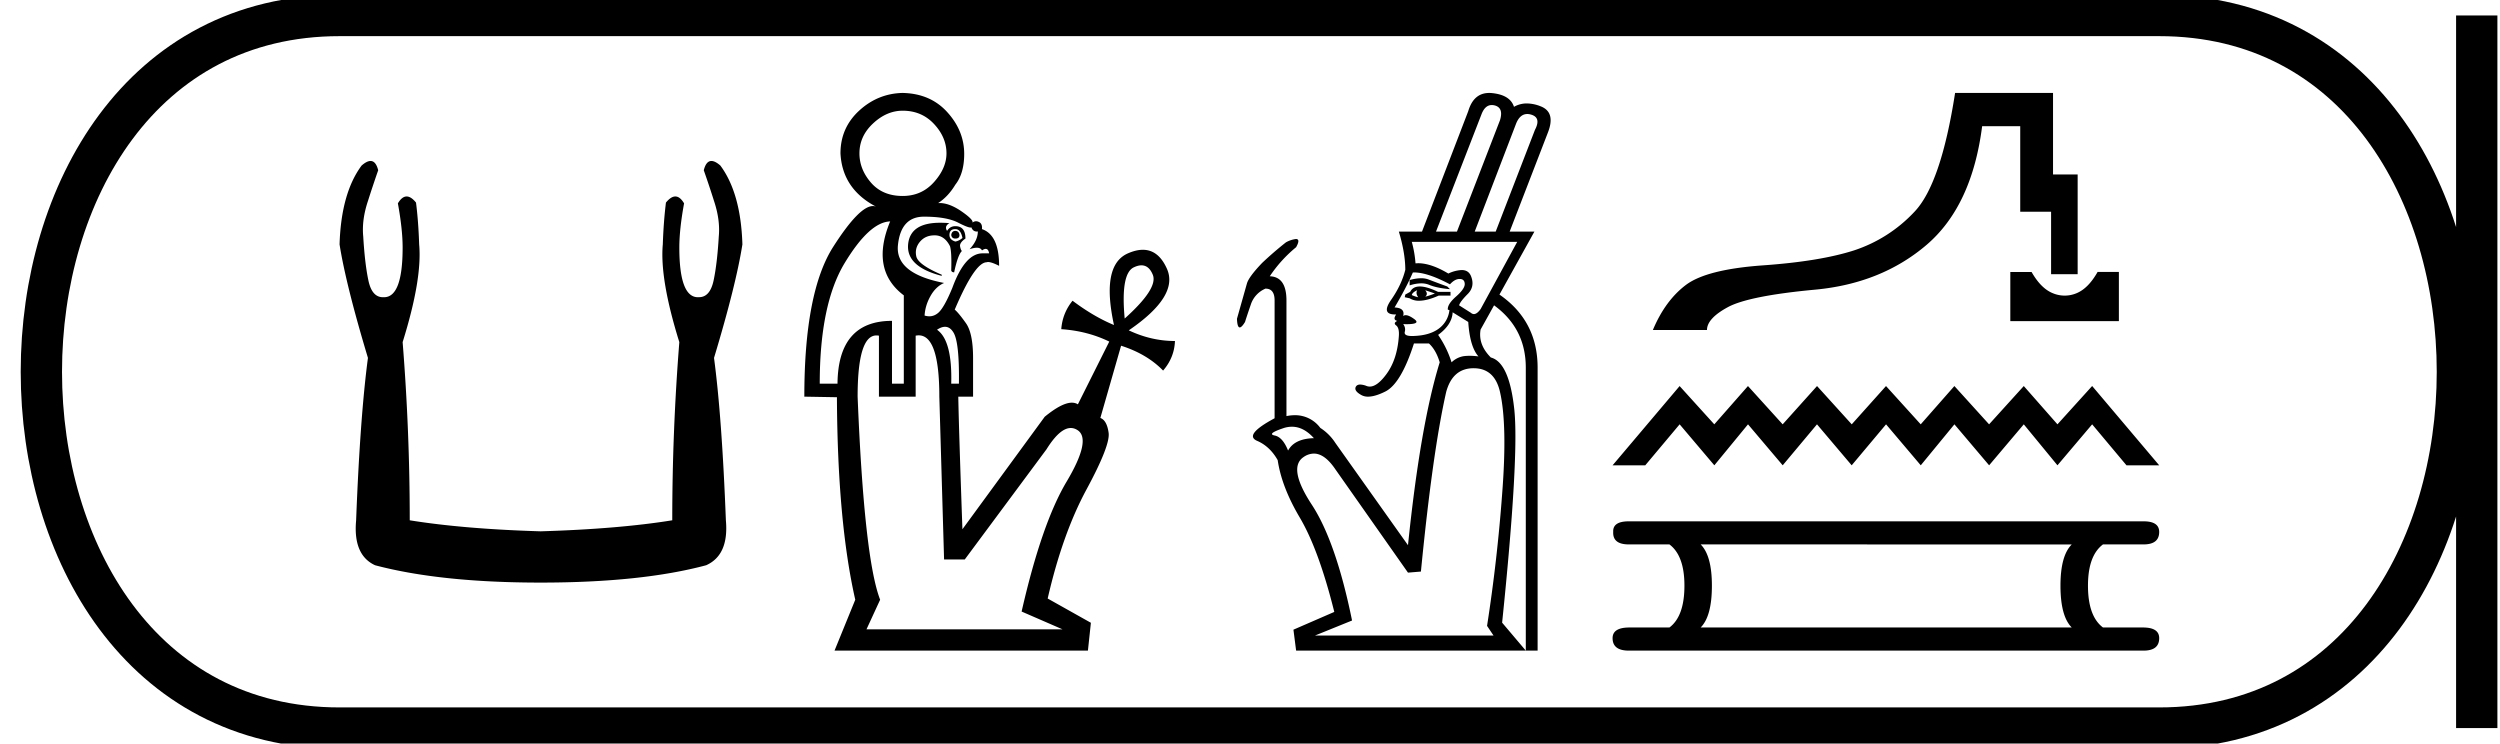 <svg xmlns="http://www.w3.org/2000/svg" width="60.519" height="18"><path d="M8.97 3.897q-.09 0-.216.11-.496.668-.534 1.909.153.973.687 2.748-.19 1.431-.286 3.931-.077.84.458 1.088 1.584.42 4.008.42 2.443 0 4.008-.42.553-.248.477-1.088-.096-2.5-.287-3.931.535-1.775.687-2.748-.038-1.241-.534-1.909-.126-.11-.216-.11-.129 0-.185.225.134.381.248.744.153.458.115.859-.038.649-.124 1.059-.086.41-.353.41l-.028.001q-.45 0-.45-1.203 0-.44.115-1.069-.098-.167-.212-.167-.106 0-.227.148-.057.458-.076 1.012-.076.84.4 2.366-.171 2.157-.171 4.313-1.298.21-3.187.267-1.87-.057-3.168-.267 0-2.156-.172-4.313.477-1.527.4-2.366-.018-.554-.076-1.012-.12-.148-.227-.148-.113 0-.212.167.115.63.115 1.069 0 1.203-.45 1.203H9.27q-.268 0-.353-.411-.086-.41-.124-1.06-.039-.4.114-.858.115-.363.248-.744-.056-.225-.185-.225zM21.851 2.68q-.386 0-.716.308-.33.308-.33.724 0 .387.28.71.28.322.766.322.46 0 .76-.337.301-.337.301-.695 0-.387-.301-.71-.3-.322-.76-.322zm1.276 2.91q.086 0 .1.1 0 .085-.1.085-.086 0-.1-.086.014-.1.1-.1zm0-.044q-.143 0-.143.143 0 .115.143.158.086-.014.172-.086-.043-.215-.172-.215zm-.37-.154q.106 0 .227.01-.13.073-.058.187.072-.114.2-.114.245 0 .245.3-.144.1-.13.187.015.086.044.114-.1.1-.187.516-.057 0-.071-.043.014-.444-.029-.587-.129-.258-.358-.265h-.02q-.216 0-.346.15-.136.158-.093.358.043.201.616.445v.028q-.888-.229-.81-.795.069-.491.77-.491zm-.39-.147q-.559 0-.63.688-.072.688 1.118.917-.201.086-.33.316-.129.229-.143.473.06.018.115.018.117 0 .214-.083.144-.122.344-.609.305-.832.731-.832h.158q-.018-.108-.082-.108-.037 0-.09.037-.033-.065-.126-.065-.07 0-.175.036.2-.215.2-.43l-.024.002q-.095 0-.133-.102-.007.005-.021.005-.069 0-.302-.12-.279-.143-.824-.143zm5.265 1.178q-.083 0-.184.048-.323.15-.222 1.24.817-.732.68-1.061-.093-.227-.274-.227zm-4.755 1.488q-.088 0-.194.071.372.258.344 1.305h.186q.014-.99-.129-1.233-.084-.143-.207-.143zM21.55 5.36q-.502.014-1.104 1.01-.602.996-.602 2.917h.43q.014-1.52 1.319-1.52v1.52h.286V7.15q-.817-.616-.33-1.791zm.69 2.758q-.036 0-.074.008v1.476h-.889V8.126q-.03-.006-.06-.006-.456 0-.456 1.482.158 3.912.545 4.916l-.33.716h4.744l-.989-.43q.487-2.135 1.09-3.146.601-1.01.272-1.24-.083-.057-.172-.057-.266 0-.588.516l-1.978 2.666h-.501l-.115-3.941q0-1.484-.499-1.484zm-.39-5.868q.674.014 1.082.466.409.451.409 1.01 0 .473-.215.745-.172.287-.416.445l.033-.001q.231 0 .512.187.315.215.287.287.04-.033.086-.033.034 0 .071.018.086.043.072.172.415.143.415.889-.183-.092-.266-.092-.02 0-.034.006-.287 0-.774 1.146.1.086.272.33.172.243.172.845v.932h-.358q.014.788.1 3.21l1.992-2.723q.416-.341.657-.341.083 0 .146.04l.76-1.519q-.531-.258-1.162-.3.029-.388.273-.689.515.387 1.003.588-.316-1.448.336-1.734.198-.087.363-.087.379 0 .583.46.294.659-.924 1.49.545.258 1.118.258-.015.401-.287.716-.387-.4-1.017-.602l-.502 1.749q.158.057.2.358.044.301-.537 1.376-.58 1.075-.938 2.637l1.046.587-.072.674h-6.134l.502-1.232q-.43-1.892-.444-4.902l-.789-.014q0-2.537.703-3.633.628-.981.958-.981.039 0 .074.014-.817-.43-.86-1.29 0-.616.451-1.032.452-.416 1.053-.43zm14.262.293c.024 0 .049.003.075.01.144.04.185.159.124.358l-1.042 2.696h-.507l1.106-2.852c.057-.141.138-.212.244-.212zm.86.217c.03 0 .061.005.094.015.165.048.196.171.091.37l-.95 2.462h-.508l1.003-2.617c.062-.153.152-.23.27-.23zm-2.57 3.976c-.082 0-.174.014-.278.043v.13a.933.933 0 0 1 .28-.05c.072 0 .137.013.195.037.126.052.293.087.501.104l-.065-.065a27.78 27.78 0 0 1-.456-.17.494.494 0 0 0-.178-.029zm.1.29l.233.078a1.683 1.683 0 0 1-.234.078c.052-.043.052-.095 0-.156zm-.196 0c-.026.052-.018.109.026.17a.807.807 0 0 1-.156-.053c.008-.043.052-.082.13-.117zm.065-.091c-.113 0-.191.043-.234.13l-.118.065-.013.065.118.026a.42.42 0 0 0 .23.059c.13 0 .287-.041.473-.124h.286v-.09h-.3c-.182-.088-.33-.131-.442-.131zm2.357-1.08l-.886 1.627c-.058.08-.112.121-.162.121a.109.109 0 0 1-.072-.03l-.287-.182c.018-.061.087-.152.209-.274.121-.121.147-.267.078-.436-.04-.096-.115-.144-.226-.144a.834.834 0 0 0-.321.085c-.277-.166-.522-.25-.735-.25l-.06.003a2.686 2.686 0 0 0-.09-.52zm-2.498.74c.222 0 .512.097.87.288.078-.087.156-.13.234-.13.079 0 .12.039.124.117.004.078-.065.18-.208.306s-.21.232-.202.319l.039.013a.64.64 0 0 1-.26.449c-.148.109-.348.167-.6.176a.936.936 0 0 1-.048.001c-.13 0-.188-.033-.173-.099a.206.206 0 0 0-.039-.189l.075.002c.243 0 .307-.042.192-.125-.085-.062-.153-.093-.205-.093a.093.093 0 0 0-.062.021c.035-.13-.034-.2-.208-.208.19-.321.338-.604.443-.847h.028zm.935.965l.378.234c.026.4.108.677.247.834a1.596 1.596 0 0 0-.21-.015c-.05 0-.097.003-.141.008a.546.546 0 0 0-.3.15 2.489 2.489 0 0 0-.325-.664c.225-.165.342-.347.351-.547zm-3.891 2.77c.189 0 .366.092.532.277-.313.008-.521.108-.625.3-.087-.218-.196-.34-.326-.365-.13-.026-.06-.085.209-.176a.652.652 0 0 1 .21-.036zm4.399-1.416c.339 0 .551.191.638.573.122.53.139 1.354.052 2.474a39.963 39.963 0 0 1-.365 3.19l.157.234h-4.323l.898-.364c-.26-1.276-.586-2.212-.976-2.806-.39-.595-.456-.979-.196-1.152a.443.443 0 0 1 .247-.083c.176 0 .35.127.522.382l1.757 2.5.313-.026c.19-1.944.395-3.394.612-4.349.104-.382.325-.573.664-.573zm.376-6.664c-.25 0-.419.147-.506.44l-1.12 2.917h-.56c.104.347.156.655.156.924-.06.243-.175.486-.345.73-.163.234-.13.351.099.351h.025c-.06.087-.052.139.026.156-.07.035-.078.072-.026.11.052.04.074.125.065.255-.026.382-.128.692-.306.93-.146.197-.279.295-.399.295a.216.216 0 0 1-.076-.014.459.459 0 0 0-.154-.035c-.052 0-.087.018-.107.054-.034.065.011.133.137.202a.324.324 0 0 0 .16.037c.11 0 .248-.04.413-.122.256-.125.488-.514.697-1.165h.364c.113.104.2.256.26.456-.312 1.007-.568 2.482-.768 4.427l-1.757-2.474a1.217 1.217 0 0 0-.365-.365.758.758 0 0 0-.615-.308.987.987 0 0 0-.205.022v-2.8c0-.381-.135-.577-.404-.585a3.21 3.21 0 0 1 .638-.704c.074-.132.072-.198-.005-.198a.66.66 0 0 0-.242.081 8.5 8.5 0 0 0-.573.495c-.217.226-.34.393-.371.501l-.241.853c.005.14.027.21.067.21.032 0 .074-.043.128-.132.035-.113.083-.256.143-.43a.63.63 0 0 1 .352-.377c.147 0 .221.095.221.286v2.852c-.503.27-.644.451-.423.547.205.088.372.244.498.467.063.43.24.89.53 1.382.309.52.589 1.285.84 2.292l-.989.43.065.507h5.56l-.573-.677c.278-2.7.376-4.425.293-5.176-.082-.75-.271-1.165-.566-1.243-.209-.209-.291-.434-.248-.677l.326-.586c.512.373.768.876.768 1.51v6.849h.286V8.901c0-.755-.308-1.345-.924-1.77l.846-1.524h-.599l.925-2.396c.13-.33.071-.543-.176-.638a.927.927 0 0 0-.333-.069.618.618 0 0 0-.311.082c-.061-.191-.237-.302-.528-.332a.705.705 0 0 0-.073-.004zm15.244 4.333v1.191h-2.628v-1.19h.515c.15.264.321.436.514.514a.74.74 0 0 0 .574 0c.19-.078.36-.25.51-.515zM49.699 2.25v1.974h.596v2.413h-.643V5.125h-.747v-2.07h-.922c-.165 1.287-.612 2.243-1.341 2.869-.73.625-1.63.988-2.703 1.088-1.073.1-1.777.242-2.113.424-.336.182-.504.367-.504.553h-1.31c.201-.48.47-.844.805-1.095.336-.25.96-.407 1.872-.471.912-.065 1.641-.185 2.188-.36a3.488 3.488 0 0 0 1.464-.933c.43-.447.758-1.407.987-2.88zM40.66 9.345l-1.623 1.919h.791l.832-.992.84.992.815-.992.84.992.83-.992.84.992.832-.992.84.992.815-.992.84.992.839-.992.815.992.84-.992.831.992h.792l-1.623-1.92-.84.928-.815-.927-.84.927-.84-.927-.815.927-.84-.927-.83.927-.84-.927-.832.927-.84-.927-.815.927-.84-.927zm9.492 3.835q-.273.271-.273.997 0 .741.273 1.013h-8.983q.272-.272.272-1.013 0-.726-.272-.998zm-10.722-.56q-.393 0-.378.257-.015.302.378.302h.983q.363.272.363.998 0 .741-.363 1.013h-.968q-.408 0-.408.258 0 .302.393.302h12.46q.379 0 .379-.302 0-.258-.393-.258h-.968q-.363-.272-.363-1.013 0-.726.363-.998h.983q.378 0 .378-.302 0-.257-.378-.257z"/><path d="M8.22.375c-9.625 0-9.625 17.25 0 17.25m0-17.25h44.049M8.22 17.625h44.049M59.956.375v17.25M52.269.375c9.625 0 9.625 17.25 0 17.25" fill="none" stroke="#000"/></svg>